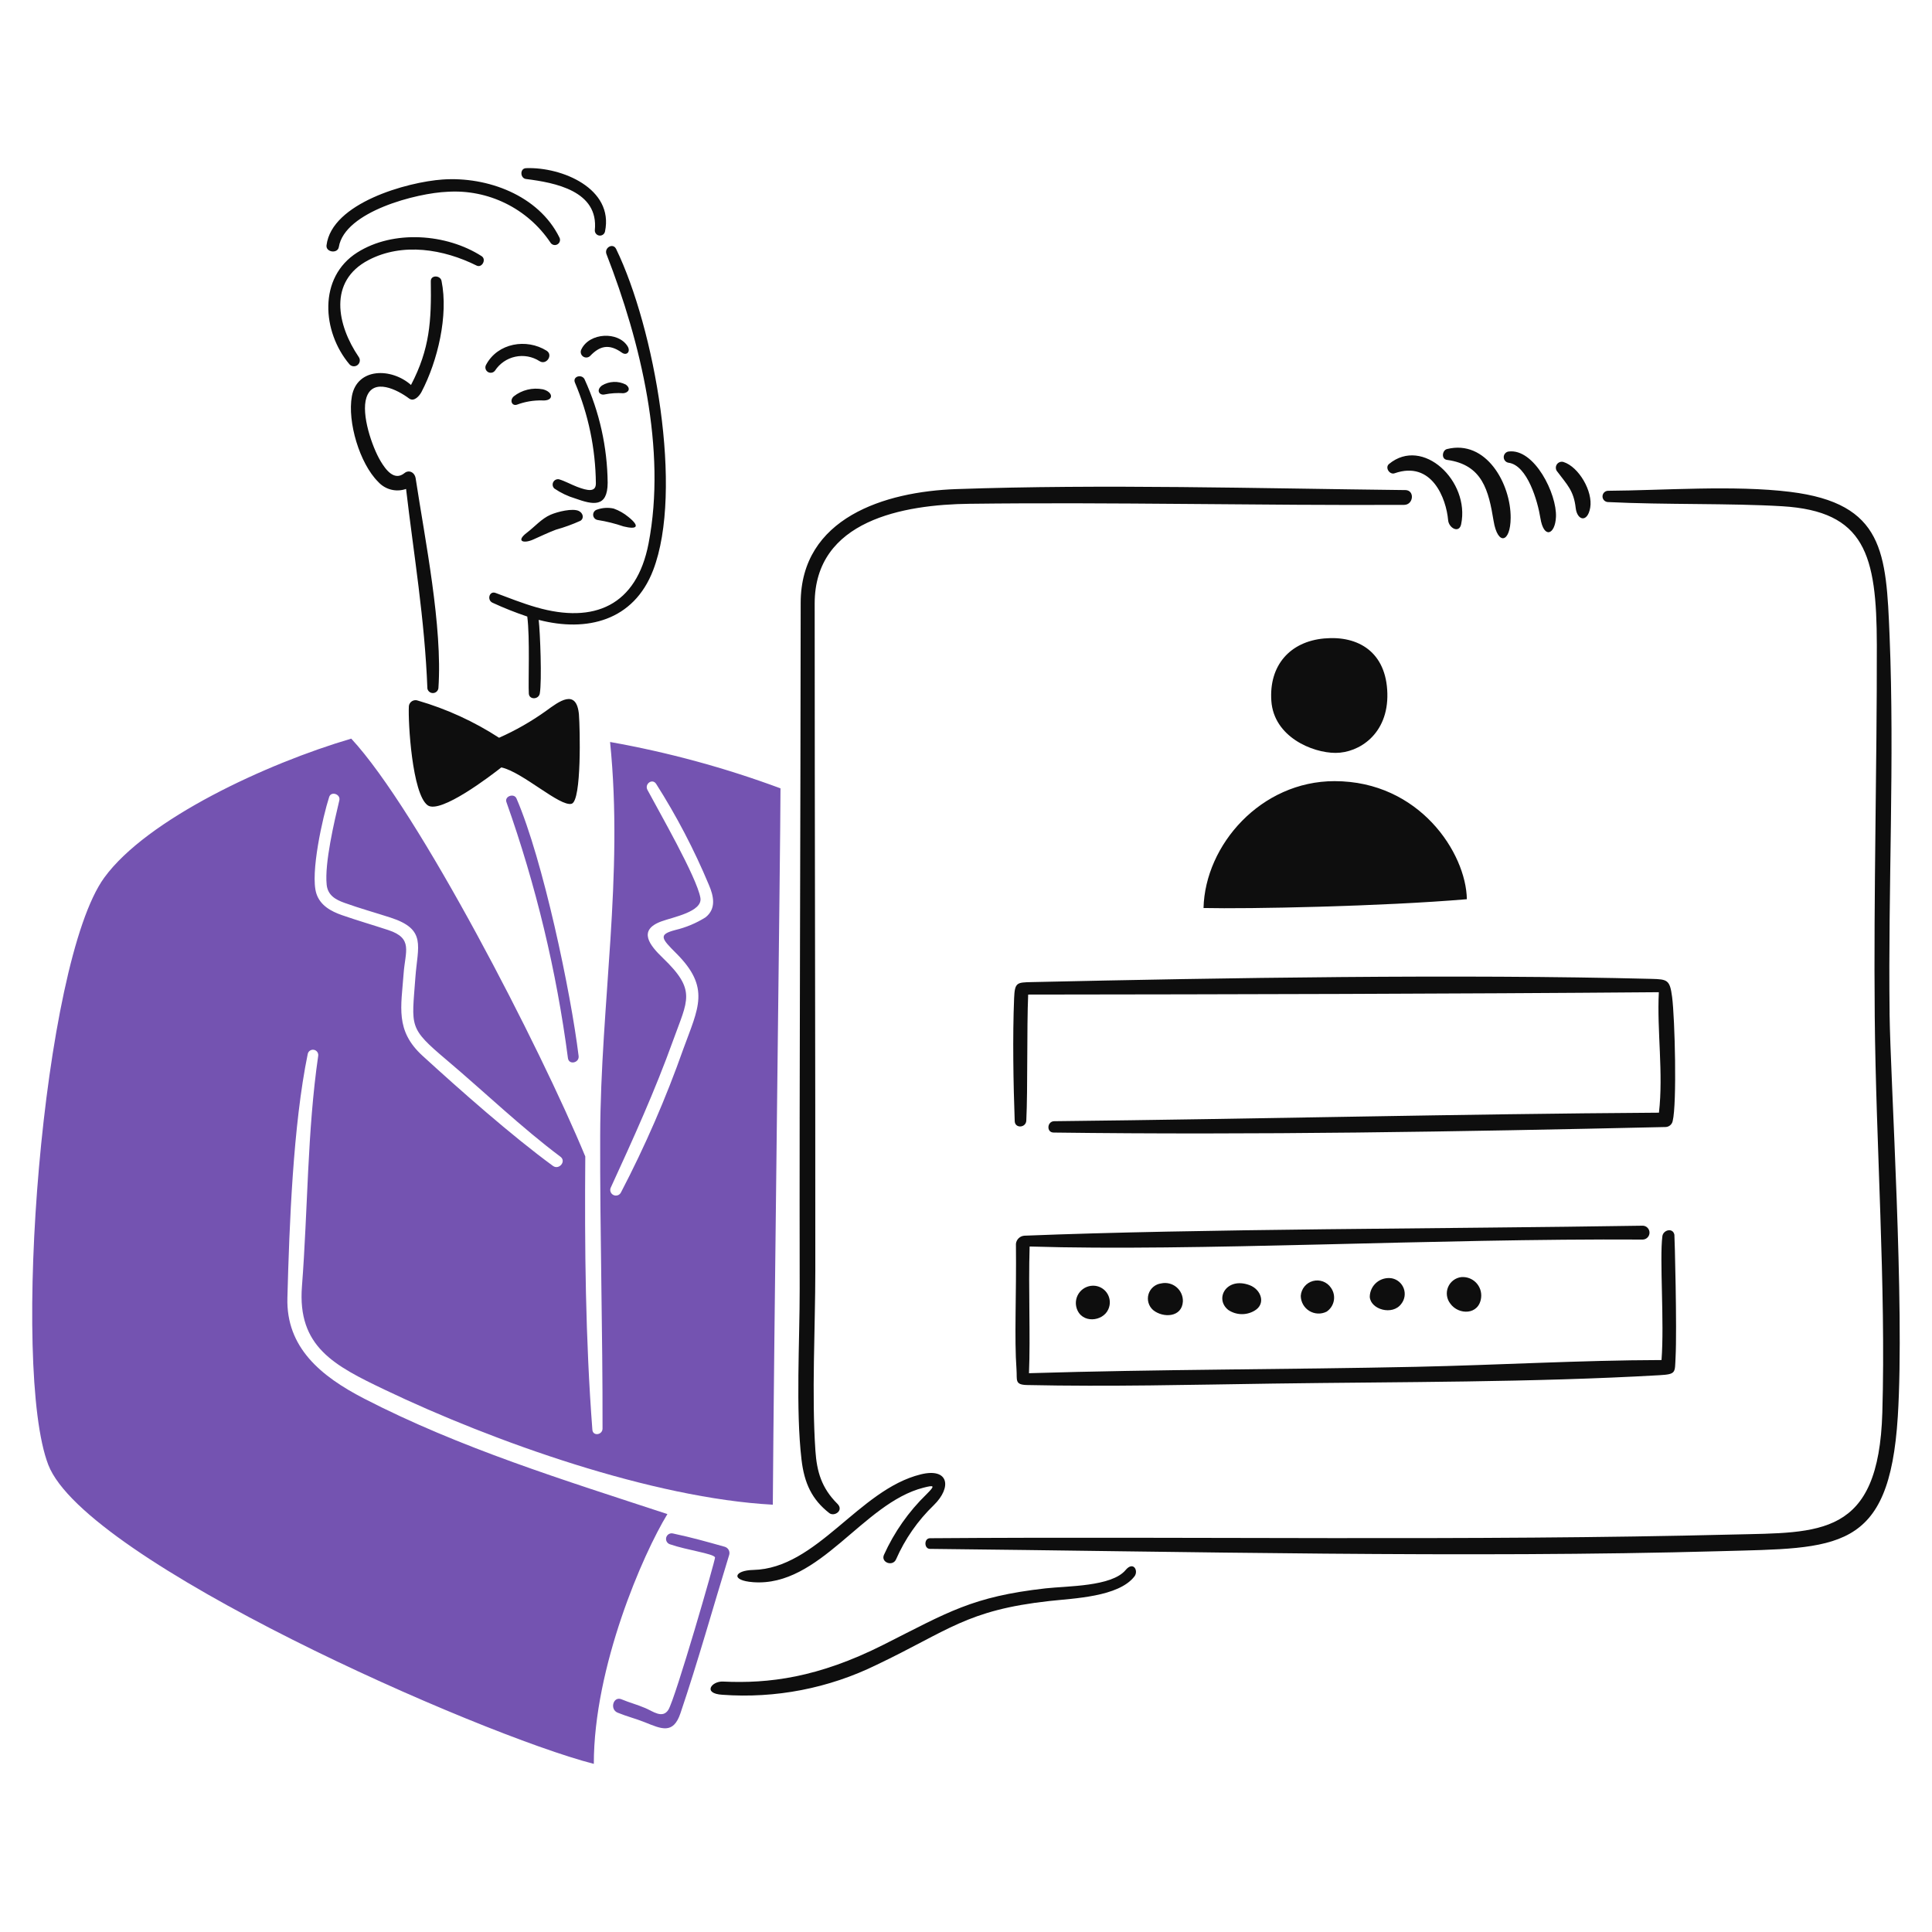 <svg width="338" height="338" viewBox="0 0 338 338" fill="none" xmlns="http://www.w3.org/2000/svg">
<path fill-rule="evenodd" clip-rule="evenodd" d="M90.359 139.692C89.93 138.704 88.237 139.309 88.592 140.307C93.749 154.829 97.358 169.855 99.361 185.134C99.539 186.363 101.374 185.947 101.228 184.745C99.876 173.674 95.001 150.412 90.359 139.692ZM126.818 270.611C123.415 269.662 121.212 269.024 117.755 268.284C117.507 268.219 117.243 268.253 117.019 268.38C116.796 268.506 116.631 268.715 116.56 268.961C116.489 269.208 116.517 269.473 116.638 269.699C116.76 269.925 116.965 270.094 117.209 270.171C120.193 271.203 124.811 271.793 125.096 272.46C125.209 272.727 118.132 297.246 116.923 299.135C115.901 300.729 114.253 299.4 112.892 298.823C111.372 298.178 110.254 297.921 108.73 297.29C107.295 296.693 106.618 299.039 108.054 299.628C109.769 300.331 111.096 300.623 112.814 301.309C115.687 302.454 117.772 303.49 119.038 299.745C122.106 290.687 124.758 281.165 127.579 271.997C127.656 271.711 127.619 271.408 127.476 271.149C127.333 270.891 127.095 270.698 126.813 270.611H126.818ZM63.664 244.664C80.502 253.351 98.689 258.945 116.762 264.885C112.493 271.86 103.887 291.605 103.887 308.587C83.816 303.424 14.972 273.12 8.45 256.271C1.928 239.421 7.371 168.491 18.237 153.547C25.686 143.304 46.637 133.572 61.45 129.223C73.225 141.886 94.591 183.446 102.395 202.321C102.269 218.26 102.421 234.236 103.634 250.134C103.724 251.306 105.409 251.052 105.412 249.929C105.453 232.86 104.946 215.775 105.002 198.665C105.076 175.475 109.122 153.373 106.731 129.808C116.892 131.614 126.87 134.329 136.545 137.92C136.545 146.955 135.367 237.352 135.202 263.244C114.211 262.11 86.357 252.24 67.308 243.131C58.484 238.912 52.007 235.613 52.825 225.052C53.866 211.597 53.737 198.025 55.674 184.677C55.7 184.438 55.632 184.198 55.485 184.008C55.338 183.818 55.123 183.692 54.885 183.657C54.647 183.622 54.405 183.68 54.209 183.819C54.013 183.959 53.879 184.169 53.834 184.405C51.27 196.882 50.622 214.24 50.28 227.076C50.049 235.726 56.11 240.762 63.661 244.658L63.664 244.664ZM106.836 207.797C106.739 208.032 106.736 208.295 106.828 208.532C106.92 208.77 107.1 208.962 107.33 209.07C107.56 209.178 107.823 209.193 108.065 209.113C108.306 209.032 108.507 208.861 108.625 208.636C112.856 200.523 116.508 192.122 119.554 183.495C122.168 176.316 124.343 172.805 118.3 166.775C115.7 164.178 115.113 163.491 118.176 162.695C120.032 162.251 121.804 161.507 123.421 160.493C125.357 158.982 124.857 156.745 124.004 154.773C121.441 148.641 118.357 142.74 114.788 137.133C114.12 136.119 112.724 137.159 113.266 138.18C115.223 141.872 121.91 153.477 122.533 157.075C122.952 159.509 117.708 160.455 115.703 161.197C111.494 162.739 113.694 165.412 115.981 167.609C121.877 173.275 120.318 174.925 117.775 181.98C114.573 190.871 110.781 199.218 106.84 207.797H106.836ZM57.591 139.422C57.937 138.359 59.619 138.945 59.367 140.011C58.486 143.737 56.765 150.991 57.149 154.77C57.339 156.645 58.726 157.4 60.267 157.953C62.916 158.909 65.644 159.666 68.322 160.532C74.684 162.59 73.069 165.489 72.668 171.028C72.036 179.735 71.407 179.756 78.165 185.466C84.65 190.946 91.329 197.344 98.048 202.366C99.127 203.173 97.791 204.742 96.741 203.975C89.568 198.733 80.461 190.688 73.91 184.695C69.1 180.29 70.192 176.15 70.613 170.31C70.89 166.454 72.32 164.163 67.951 162.72C65.248 161.829 62.515 161.039 59.829 160.104C57.949 159.448 56.03 158.433 55.351 156.334C54.223 152.841 56.482 142.828 57.591 139.422Z" fill="#7453B1"/>
<path fill-rule="evenodd" clip-rule="evenodd" d="M71.555 69.704C72.436 70.367 73.374 69.27 73.744 68.564C76.568 63.169 78.476 55.173 77.244 49.137C77.041 48.142 75.35 48.07 75.368 49.195C75.481 56.133 75.207 61.025 71.905 67.349C68.483 64.314 62.47 64.297 61.56 69.32C60.751 73.792 62.919 81.087 66.162 84.297C66.762 84.963 67.546 85.437 68.414 85.657C69.283 85.878 70.197 85.836 71.042 85.537C72.37 96.936 74.309 108.29 74.772 120.472C74.819 120.699 74.945 120.901 75.127 121.043C75.309 121.186 75.536 121.259 75.767 121.25C75.998 121.241 76.218 121.15 76.389 120.994C76.559 120.838 76.669 120.626 76.698 120.397C77.448 109.61 74.36 94.474 72.723 83.711C72.554 82.594 71.52 82.149 70.767 82.764C68.975 84.228 67.472 82.162 66.586 80.678C65.095 78.182 63.151 72.503 64.101 69.567C65.26 65.986 69.586 68.223 71.555 69.704ZM101.287 125.094C101.462 127.211 101.788 140.095 100.006 140.615C97.985 141.204 91.404 135.042 87.707 134.258C85.96 135.637 77.017 142.501 74.809 140.876C72.106 138.889 71.37 126.342 71.532 123.512C71.555 123.336 71.618 123.168 71.716 123.02C71.813 122.872 71.943 122.748 72.096 122.658C72.248 122.567 72.419 122.513 72.595 122.498C72.772 122.482 72.95 122.508 73.115 122.571C78.139 124.031 82.922 126.22 87.311 129.069C90.222 127.78 92.992 126.194 95.576 124.337C97.693 122.81 100.893 120.275 101.293 125.095L101.287 125.094ZM94.245 108.445C102.671 110.641 110.875 108.6 114.271 99.746C119.609 85.831 114.503 57.397 107.792 43.559C107.243 42.427 105.669 43.334 106.102 44.461C112.102 59.886 116.633 78.641 113.467 95.066C111.363 105.978 103.948 109.149 93.854 106.254C91.408 105.552 89.009 104.595 86.698 103.732C85.593 103.32 85.149 104.986 86.171 105.448C88.151 106.362 90.179 107.169 92.246 107.864C92.73 111.596 92.396 119.339 92.517 121.344C92.585 122.456 94.24 122.403 94.433 121.331C94.826 119.144 94.497 110.562 94.243 108.451L94.245 108.445ZM92.016 29.424C90.923 29.466 90.982 31.186 92.027 31.318C97.085 31.954 104.779 33.392 104.062 40.295C104.057 40.518 104.135 40.735 104.28 40.904C104.426 41.074 104.629 41.183 104.85 41.211C105.071 41.239 105.295 41.184 105.478 41.056C105.661 40.929 105.791 40.738 105.841 40.52C107.439 32.991 98.293 29.175 92.016 29.419V29.424ZM97.858 41.527C97.975 41.736 98.004 41.983 97.939 42.214C97.874 42.444 97.719 42.639 97.51 42.756C97.301 42.873 97.054 42.903 96.823 42.837C96.593 42.772 96.397 42.618 96.28 42.409C94.316 39.488 91.62 37.133 88.461 35.579C85.302 34.025 81.79 33.326 78.277 33.553C72.974 33.756 60.303 36.988 59.278 43.21C59.076 44.439 56.975 44.139 57.124 42.917C58.026 35.516 71.256 31.834 77.435 31.405C85.241 30.863 94.209 34.153 97.859 41.527H97.858ZM84.254 44.81C85.143 45.38 84.326 46.934 83.377 46.46C77.609 43.585 70.435 42.377 64.472 45.497C57.381 49.206 58.968 56.867 62.747 62.434C62.906 62.649 62.975 62.917 62.941 63.181C62.907 63.446 62.771 63.687 62.563 63.855C62.356 64.022 62.091 64.103 61.825 64.08C61.559 64.057 61.312 63.933 61.136 63.732C56.343 58.06 55.616 48.522 62.51 44.169C68.819 40.181 78.102 40.862 84.254 44.81ZM109.465 67.271C110.443 67.971 109.942 68.712 109.055 68.793C107.966 68.718 106.872 68.789 105.802 69.003C104.892 69.228 104.203 68.286 105.312 67.443C105.932 67.064 106.639 66.848 107.366 66.818C108.093 66.788 108.815 66.944 109.465 67.271ZM94.957 68.103C96.863 68.584 96.935 70.197 94.844 70.056C93.337 70.019 91.837 70.273 90.425 70.802C89.562 71.069 89.105 70.036 89.885 69.337C90.593 68.781 91.412 68.384 92.287 68.172C93.162 67.96 94.072 67.938 94.955 68.108L94.957 68.103ZM109.797 60.584C110.377 61.524 109.633 62.289 108.797 61.694C106.509 60.06 104.875 60.551 103.24 62.276C103.072 62.437 102.851 62.532 102.619 62.545C102.387 62.557 102.158 62.485 101.974 62.343C101.79 62.2 101.663 61.996 101.617 61.768C101.57 61.54 101.607 61.303 101.721 61.1C103.137 58.171 108.166 57.938 109.797 60.584ZM95.625 61.356C96.827 62.108 95.575 63.947 94.385 63.178C93.13 62.372 91.607 62.094 90.148 62.407C88.689 62.719 87.413 63.595 86.598 64.844C86.453 65.036 86.24 65.165 86.003 65.204C85.766 65.243 85.523 65.189 85.325 65.054C85.126 64.918 84.987 64.712 84.937 64.477C84.887 64.242 84.929 63.997 85.054 63.792C87.096 59.999 92.111 59.158 95.627 61.356H95.625ZM109.933 90.433C112.03 92.123 111.463 92.686 109.083 92.096C107.607 91.59 106.09 91.213 104.549 90.969C104.34 90.934 104.148 90.829 104.007 90.671C103.866 90.512 103.783 90.31 103.772 90.098C103.761 89.886 103.824 89.677 103.948 89.505C104.073 89.333 104.253 89.209 104.458 89.153C105.389 88.823 106.395 88.76 107.36 88.971C108.297 89.305 109.168 89.801 109.933 90.435V90.433ZM101.247 89.388C101.987 89.725 102.246 90.656 101.546 91.11C100.157 91.738 98.722 92.258 97.254 92.668C95.828 93.209 94.685 93.772 93.255 94.403C91.565 95.148 90.207 94.689 92.18 93.192C93.532 92.166 94.758 90.726 96.323 90.05C97.587 89.504 100.164 88.885 101.251 89.388H101.247ZM102.282 66.388C104.875 72.066 106.247 78.225 106.31 84.467C106.29 88.861 103.725 88.31 100.667 87.216C99.353 86.826 98.108 86.234 96.978 85.46C96.83 85.32 96.732 85.136 96.697 84.936C96.663 84.736 96.694 84.53 96.787 84.349C96.879 84.168 97.028 84.021 97.21 83.932C97.393 83.842 97.599 83.814 97.799 83.852C98.883 84.179 99.887 84.754 100.945 85.161C102.809 85.873 104.263 86.156 104.246 84.555C104.187 78.495 102.941 72.505 100.579 66.924C100.132 65.838 101.813 65.375 102.287 66.388H102.282ZM196.922 274.677C198.274 273.053 199.232 274.8 198.47 275.789C195.7 279.386 187.848 279.619 183.598 280.093C169.08 281.7 165.93 285.275 153.347 291.267C144.98 295.369 135.673 297.174 126.379 296.497C122.844 296.281 124.502 294.09 126.482 294.185C134.459 294.566 143.097 293.519 154.546 287.752C165.852 282.056 170.048 279.329 182.921 277.881C186.713 277.455 194.492 277.595 196.922 274.677ZM210.555 158.855C210.826 147.803 220.61 136.66 233.475 136.66C248.331 136.66 256.495 149.253 256.624 157.315C241.716 158.583 218.346 159.036 210.555 158.855ZM231.663 111.697C237.707 111.148 242.536 114.144 242.715 121.3C242.895 128.457 237.732 131.717 233.656 131.717C229.58 131.717 222.875 128.91 222.422 122.659C221.969 116.408 225.689 112.241 231.661 111.697H231.663ZM273.537 80.826C273.316 80.76 273.079 80.768 272.864 80.85C272.649 80.933 272.466 81.084 272.346 81.28C272.225 81.477 272.173 81.708 272.198 81.937C272.222 82.166 272.322 82.381 272.481 82.547C274.137 84.773 275.325 85.825 275.664 88.857C275.91 91.056 277.727 91.528 278.204 88.821C278.703 85.993 276.233 81.687 273.537 80.828V80.826ZM263.915 78.994C268.437 78.396 272.395 86.423 272.213 90.435C272.072 93.553 270.082 94.354 269.485 90.62C269.034 87.765 267.232 81.393 263.911 80.954C263.678 80.917 263.466 80.798 263.313 80.618C263.159 80.439 263.075 80.21 263.075 79.974C263.075 79.738 263.159 79.51 263.313 79.33C263.466 79.15 263.678 79.031 263.911 78.994H263.915ZM264.287 90.599C264.326 84.644 260.005 76.84 253.142 78.564C252.314 78.772 252.096 80.314 253.151 80.457C259.378 81.304 260.432 85.835 261.302 91.138C262.02 95.505 264.259 94.986 264.287 90.599ZM243.005 81.175C248.91 76.293 257.201 84.178 255.624 91.717C255.279 93.369 253.468 92.402 253.346 90.993C253.022 87.26 250.529 80.515 243.981 82.799C243.103 83.104 242.255 81.796 243.005 81.175ZM330.582 177.248C330.307 155.504 331.462 132.78 330.582 111.32C329.984 96.674 329.606 88.082 313.2 86.052C303.406 84.841 290.808 85.801 281.304 85.862C281.05 85.872 280.811 85.98 280.634 86.162C280.458 86.345 280.359 86.588 280.357 86.841C280.355 87.095 280.451 87.34 280.625 87.525C280.799 87.709 281.037 87.82 281.29 87.834C291.235 88.328 302.723 88.021 311.795 88.567C326.263 89.438 328.322 97.009 328.347 112.809C328.379 134.469 327.783 156.102 327.982 177.79C328.186 200.171 329.959 225.04 329.31 247.132C328.669 268.959 318.433 268.088 303.186 268.463C257.237 269.611 208.521 268.771 162.691 269.111C161.639 269.119 161.641 270.963 162.691 270.973C206.604 271.424 256.791 272.609 300.996 271.375C321.456 270.802 330.525 271.624 332.016 247.827C333.248 228.169 330.727 189.194 330.576 177.254L330.582 177.248ZM245.861 85.739C220.196 85.452 192.865 84.672 167.282 85.568C154.817 86.004 140.078 90.587 140.078 105.489C140.053 145.47 139.84 185.444 139.903 225.432C139.916 234.713 139.186 246.507 140.226 255.379C140.708 259.488 142.053 262.353 145.081 264.711C145.956 265.394 147.672 264.254 146.513 263.097C143.703 260.302 142.908 257.424 142.657 253.842C141.981 243.962 142.633 232.41 142.638 222.313C142.656 183.402 142.526 144.487 142.526 105.581C142.526 90.992 158.099 88.277 169.615 88.136C194.94 87.825 220.315 88.457 245.654 88.327C247.304 88.318 247.541 85.758 245.858 85.736L245.861 85.739ZM255.65 223.428C256.124 223.388 256.602 223.454 257.048 223.621C257.494 223.788 257.898 224.052 258.23 224.393C258.562 224.735 258.814 225.146 258.968 225.596C259.123 226.047 259.175 226.526 259.122 227C258.769 230.11 255.161 230.099 253.714 228.044C253.404 227.641 253.205 227.162 253.14 226.657C253.074 226.153 253.144 225.639 253.341 225.17C253.538 224.701 253.856 224.292 254.262 223.986C254.668 223.679 255.149 223.485 255.654 223.425L255.65 223.428ZM243.53 223.642C243.996 223.739 244.43 223.953 244.79 224.265C245.15 224.576 245.425 224.975 245.587 225.423C245.75 225.87 245.795 226.352 245.719 226.822C245.643 227.292 245.448 227.735 245.152 228.108C243.604 230.213 239.781 229.084 239.639 226.885C239.642 226.403 239.751 225.927 239.958 225.492C240.164 225.056 240.463 224.67 240.833 224.362C241.203 224.053 241.636 223.829 242.102 223.705C242.568 223.58 243.055 223.559 243.53 223.642ZM232.844 225.287C233.075 225.61 233.24 225.976 233.327 226.363C233.415 226.751 233.423 227.152 233.352 227.542C233.281 227.933 233.132 228.306 232.914 228.638C232.696 228.97 232.414 229.254 232.083 229.475C231.609 229.711 231.083 229.823 230.554 229.8C230.024 229.776 229.51 229.619 229.058 229.342C228.607 229.065 228.233 228.678 227.972 228.217C227.711 227.756 227.572 227.236 227.567 226.707C227.608 226.106 227.835 225.533 228.217 225.068C228.599 224.602 229.117 224.268 229.698 224.112C230.28 223.955 230.895 223.985 231.459 224.195C232.023 224.406 232.507 224.788 232.844 225.287ZM218.595 224.827C220.667 225.591 221.514 228.145 219.461 229.312C218.765 229.723 217.966 229.929 217.157 229.906C216.348 229.882 215.563 229.629 214.891 229.177C212.413 227.213 214.57 223.345 218.595 224.827ZM203.147 224.53C203.612 224.428 204.094 224.434 204.557 224.546C205.019 224.659 205.45 224.875 205.816 225.18C206.182 225.484 206.474 225.868 206.669 226.302C206.864 226.736 206.958 227.209 206.943 227.685C206.787 230.507 203.467 230.605 201.743 229.199C201.353 228.862 201.069 228.419 200.926 227.924C200.782 227.43 200.784 226.904 200.933 226.41C201.081 225.917 201.369 225.477 201.762 225.143C202.155 224.81 202.636 224.597 203.147 224.531V224.53ZM191.598 224.949C192.054 225.005 192.491 225.167 192.872 225.424C193.254 225.68 193.569 226.023 193.793 226.425C194.016 226.826 194.142 227.275 194.16 227.735C194.177 228.194 194.085 228.651 193.893 229.068C192.942 231.233 189.221 231.618 188.355 228.861C188.205 228.379 188.178 227.867 188.275 227.372C188.373 226.877 188.593 226.414 188.915 226.026C189.237 225.637 189.651 225.335 190.12 225.147C190.588 224.959 191.096 224.891 191.598 224.949ZM290.68 237.936C291.189 231.297 290.315 220.305 290.829 216.277C290.969 215.165 292.672 214.727 292.931 216.015C292.978 216.247 293.402 232.485 293.138 237.454C292.995 240.167 293.302 240.417 290.289 240.591C268.017 241.867 245.042 241.738 222.689 242.055C208.229 242.261 194.139 242.619 179.68 242.309C177.465 242.261 177.969 241.433 177.836 239.594C177.435 234.051 177.836 226.75 177.736 217.592C177.778 217.218 177.951 216.872 178.225 216.614C178.498 216.356 178.854 216.202 179.229 216.181C210.121 214.953 252.617 214.989 287.421 214.433C287.733 214.447 288.028 214.582 288.244 214.809C288.46 215.036 288.58 215.337 288.579 215.65C288.578 215.963 288.456 216.264 288.239 216.489C288.021 216.714 287.725 216.847 287.413 216.86C250.847 216.647 209.059 218.973 180.13 218.074C179.899 225.642 180.289 233.7 180.018 240.24C202.664 239.548 225.084 239.606 247.77 239.121C262.148 238.814 276.362 237.973 290.687 237.936H290.68ZM290.229 194.672C291.03 187.774 289.861 180.277 290.211 173.584C253.642 173.884 216.459 173.957 179.876 173.998C179.623 179.917 179.817 190.528 179.55 196.048C179.488 197.329 177.572 197.465 177.522 196.138C177.281 189.575 177.142 181.303 177.416 174.658C177.529 171.881 177.884 171.874 180.436 171.817C214.213 171.064 255.218 170.4 288.934 171.253C291.703 171.324 292.144 171.422 292.531 174.408C293.025 178.218 293.386 193.075 292.635 196.113C292.579 196.405 292.424 196.67 292.197 196.862C291.97 197.054 291.684 197.163 291.386 197.17C254.906 198 219.572 198.591 184.325 198.138C183.025 198.122 183.178 196.164 184.438 196.152C219.726 195.77 255.288 194.886 290.232 194.662L290.229 194.672ZM161.08 257.94C165.994 256.729 166.572 260.193 163.36 263.33C160.563 266.028 158.321 269.247 156.761 272.807C156.176 274.126 154.057 273.343 154.647 272.018C156.442 268.045 158.969 264.445 162.098 261.409C163.624 259.885 163.5 259.773 161.559 260.268C150.932 262.972 143.449 277.664 131.768 276.801C127.74 276.504 128.448 274.732 131.768 274.66C142.962 274.406 150.202 260.622 161.08 257.94Z" fill="#0E0E0E"/>
</svg>
